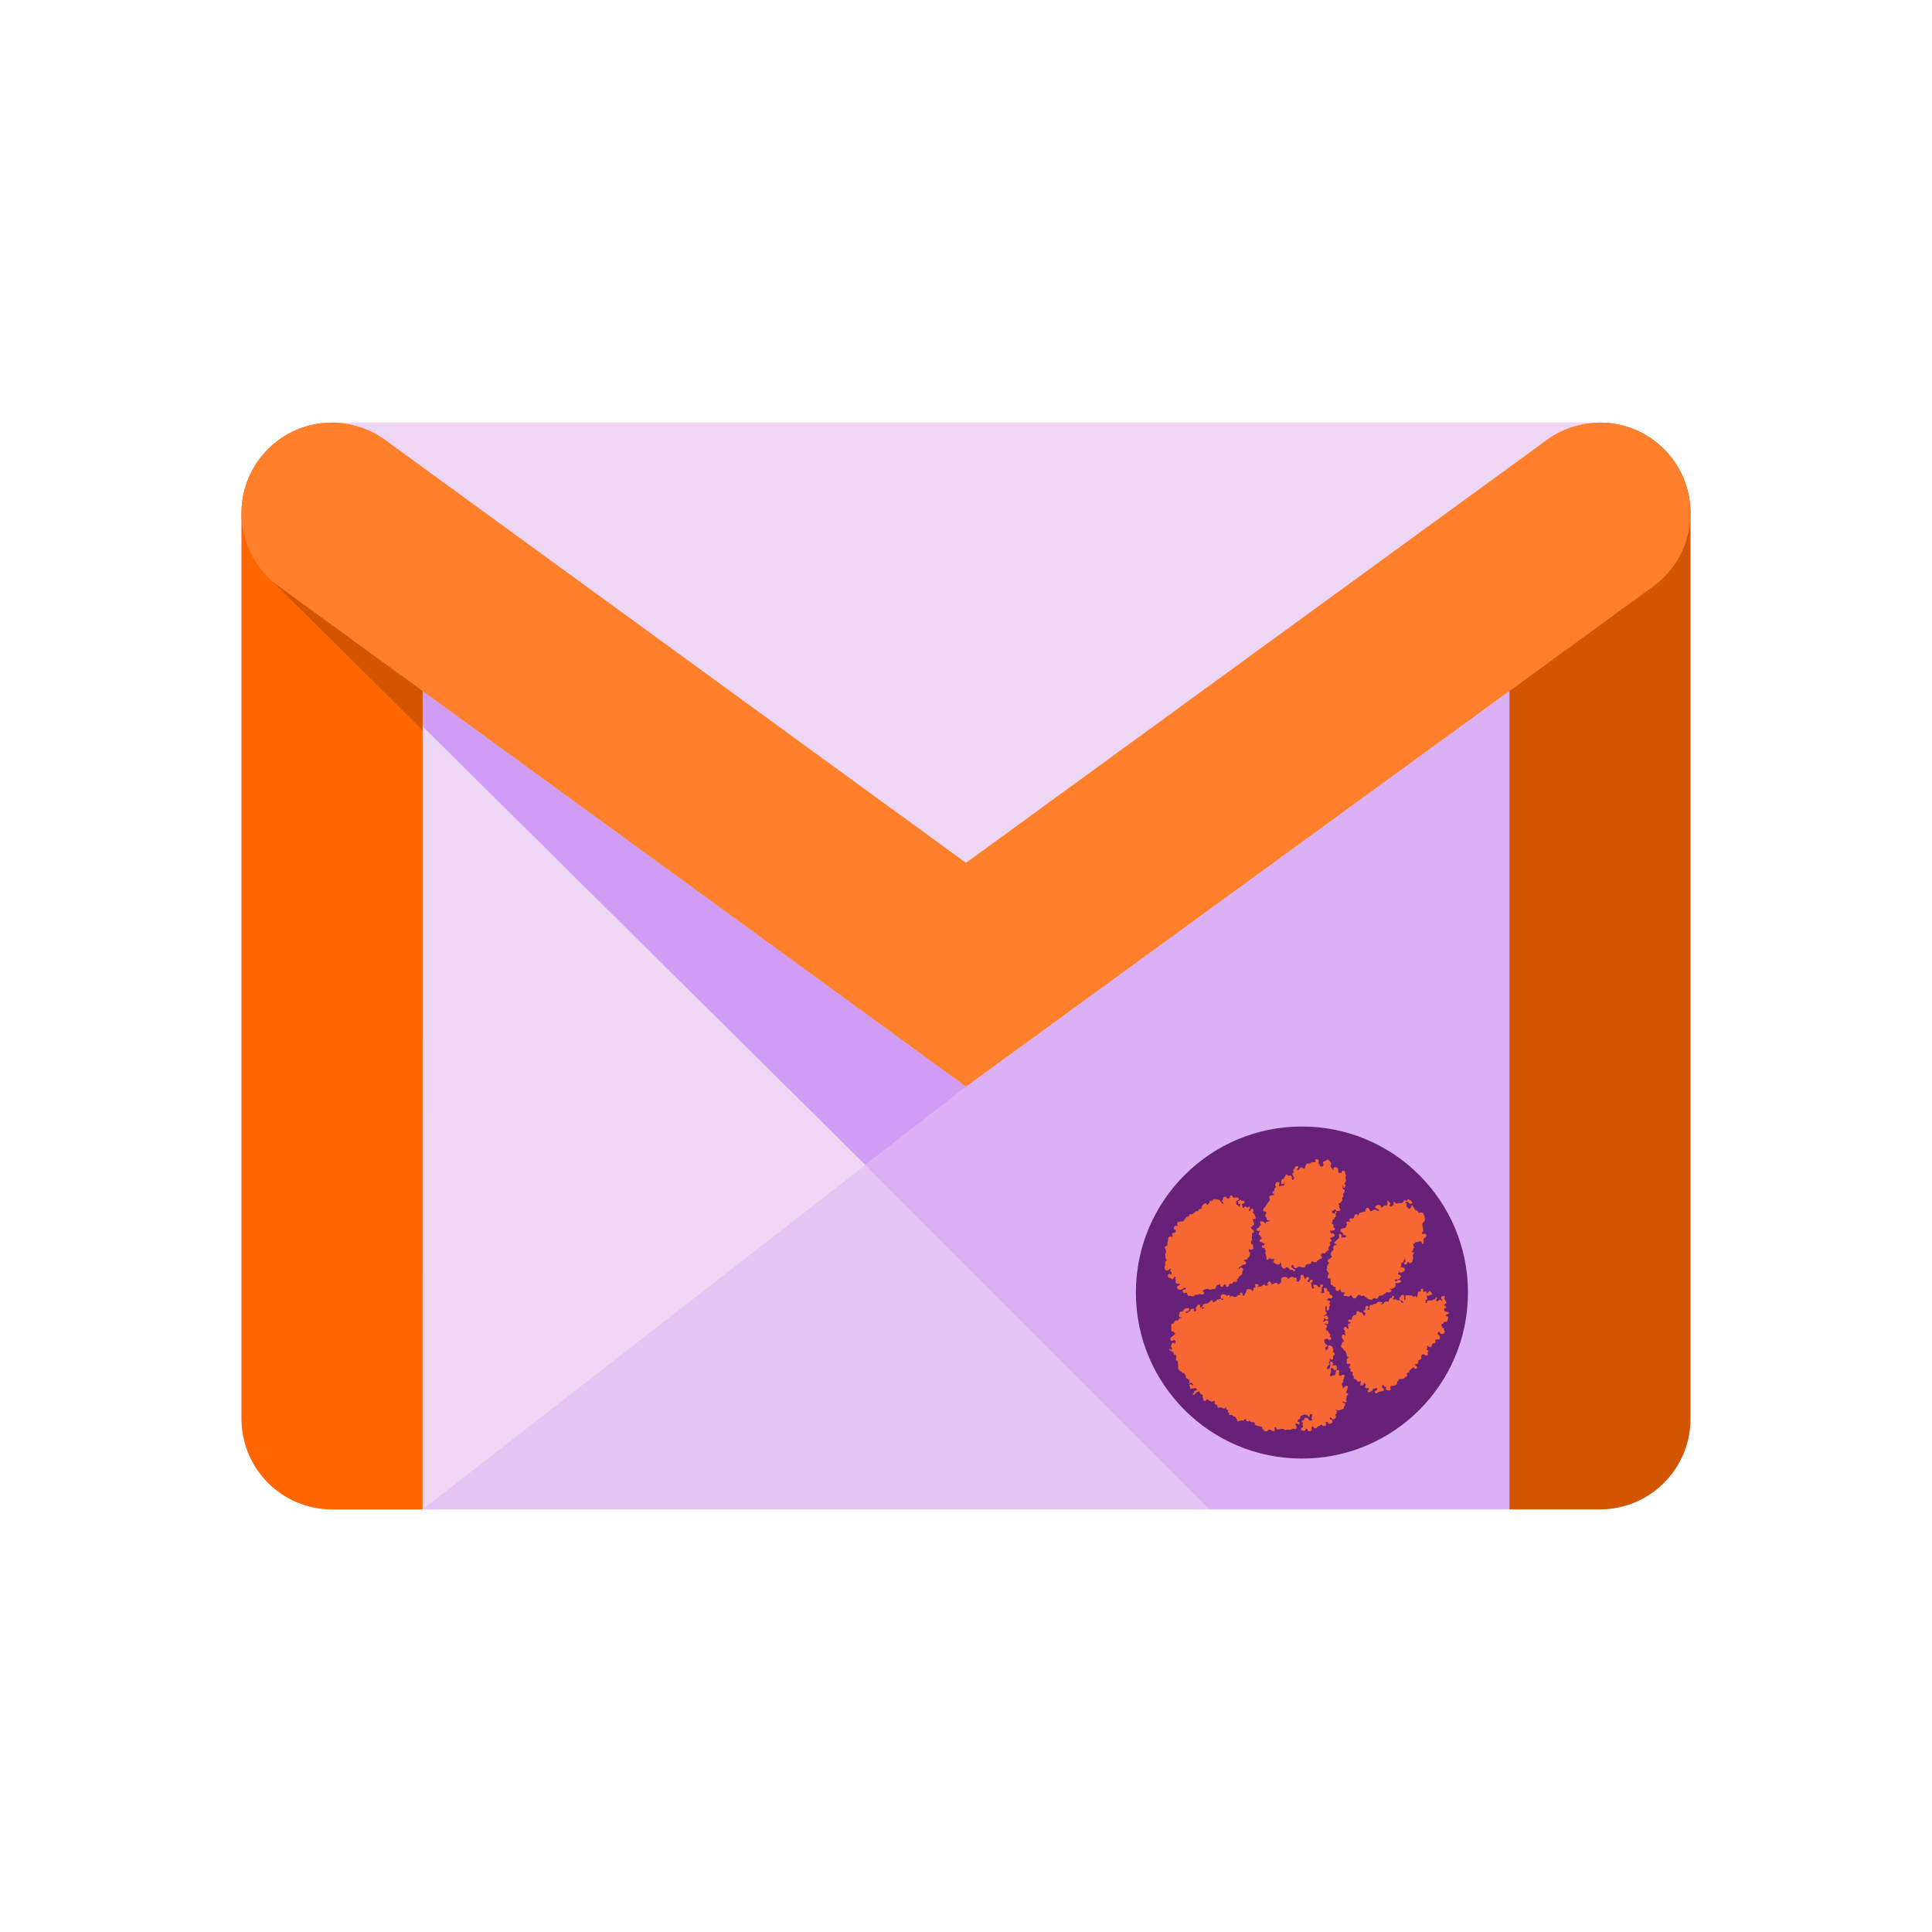<?xml version="1.0" encoding="UTF-8" standalone="no"?>
<!-- Generator: Adobe Illustrator 21.0.2, SVG Export Plug-In . SVG Version: 6.00 Build 0)  -->

<svg
   xmlns:dc="http://purl.org/dc/elements/1.1/"
   xmlns:cc="http://creativecommons.org/ns#"
   xmlns:rdf="http://www.w3.org/1999/02/22-rdf-syntax-ns#"
   xmlns:svg="http://www.w3.org/2000/svg"
   xmlns="http://www.w3.org/2000/svg"
   xmlns:sodipodi="http://sodipodi.sourceforge.net/DTD/sodipodi-0.dtd"
   xmlns:inkscape="http://www.inkscape.org/namespaces/inkscape"
   version="1.2"
   id="Layer_1"
   x="0px"
   y="0px"
   viewBox="0 0 64 64"
   overflow="scroll"
   xml:space="preserve"
   sodipodi:docname="mail_clemson3.svg"
   inkscape:version="0.92.3 (2405546, 2018-03-11)"><defs
   id="defs923" /><sodipodi:namedview
   pagecolor="#ffffff"
   bordercolor="#666666"
   borderopacity="1"
   objecttolerance="10"
   gridtolerance="10"
   guidetolerance="10"
   inkscape:pageopacity="0"
   inkscape:pageshadow="2"
   inkscape:window-width="1920"
   inkscape:window-height="1026"
   id="namedview921"
   showgrid="false"
   inkscape:zoom="9.4354561"
   inkscape:cx="-0.244076"
   inkscape:cy="29.09706"
   inkscape:window-x="0"
   inkscape:window-y="28"
   inkscape:window-maximized="1"
   inkscape:current-layer="Layer_1" />
<path
   fill="#EAEAEA"
   d="M53,50H11c-1.657,0-3-1.343-3-3V17c0-1.657,1.343-3,3-3h42c1.657,0,3,1.343,3,3v30  C56,48.657,54.657,50,53,50z"
   id="path890"
   style="fill:#e5c4f4;fill-opacity:1" />
<path
   fill="#D54C3F"
   d="M14,50h-3c-1.657,0-3-1.343-3-3V17c0-1.657,1.343-3,3-3h0c1.657,0,3,1.343,3,3V50z"
   id="path892"
   style="fill:#ff6600" />
<path
   fill="#B63524"
   d="M50,50h3c1.657,0,3-1.343,3-3V17c0-1.657-1.343-3-3-3h0c-1.657,0-3,1.343-3,3V50z"
   id="path894"
   style="fill:#d45500" />
<path
   fill="#DE5145"
   d="M54.718,19.46C55.493,18.917,56,18.018,56,17c0-1.657-1.343-3-3-3c-0.639,0-1.232,0.2-1.718,0.54  c0,0-19.28,14.037-19.28,14.037L32,28.578l-0.002-0.001L12.718,14.54C12.232,14.2,11.639,14,11,14c-1.657,0-3,1.343-3,3  c0,1.018,0.507,1.917,1.282,2.46l-0.08-0.059L32,36"
   id="path896"
   style="fill:#ff7f2a" />
<line
   fill="#DE5145"
   x1="54.799"
   y1="19.401"
   x2="32"
   y2="36"
   id="line898" />
<path
   fill="#EFEFEF"
   d="M53,14c-0.639,0-1.232,0.2-1.718,0.54c0,0-19.28,14.037-19.28,14.037L32,28.578l-0.002-0.001L12.718,14.54  C12.232,14.2,11.639,14,11,14L53,14z"
   id="path900"
   style="fill:#eed7f4" />
<path
   fill="#C64132"
   d="M14.001,24.188L8.945,19.18l-0.002,0.004c0.106,0.1,0.219,0.192,0.339,0.276l-0.08-0.059l4.8,3.495  l-0.001,1.328"
   id="path902"
   style="fill:#d45500" />
<polyline
   fill="#E3E3E3"
   points="28.668,38.591 14,50 14.001,24.063 28.665,38.587 "
   id="polyline904"
   style="fill:#eed7f4;fill-opacity:1" />
<linearGradient
   id="SVGID_1_"
   gradientUnits="userSpaceOnUse"
   x1="14.001"
   y1="30.744"
   x2="32"
   y2="30.744">
	<stop
   offset="0"
   style="stop-color:#C8C8C8"
   id="stop906" />
	<stop
   offset="1"
   style="stop-color:#CDCDCD"
   id="stop908" />
</linearGradient>
<polygon
   fill="url(#SVGID_1_)"
   points="28.668,38.591 32,36 14.001,22.896 14.001,24.063 28.665,38.587 "
   id="polygon911"
   style="fill:#d19cf4;fill-opacity:1" />
<linearGradient
   id="SVGID_2_"
   gradientUnits="userSpaceOnUse"
   x1="28.665"
   y1="36.447"
   x2="50"
   y2="36.447">
	<stop
   offset="0"
   style="stop-color:#D9D9D9"
   id="stop913" />
	<stop
   offset="1"
   style="stop-color:#E2E2E2"
   id="stop915" />
</linearGradient>
<polygon
   fill="url(#SVGID_2_)"
   points="40.061,50 50,50 50,22.895 32,36 28.665,38.587 "
   id="polygon918"
   style="fill:#dbb0f4;fill-opacity:1" />
<g
   id="g5862"
   transform="matrix(0.5,0,0,0.5,27.128,26.817)"><circle
     r="11"
     cy="32"
     cx="32"
     id="path5857"
     style="fill:#672178;fill-opacity:1;stroke:none;stroke-width:1.172" /><g
     id="g1575"
     transform="matrix(0.095,0,0,-0.095,3.217,69.839)"><path
       id="path1573"
       transform="matrix(0.8,0,0,-0.8,206.43,491.97)"
       d="m 133.17,0.703 c -0.06,0.14 -0.7,0.349 -0.75,0.498 -0.25,0.694 0.17,1.247 0.25,1.746 -0.27,0.054 -0.4,0.459 -0.5,0.498 -0.9,0.304 -2.06,-0.234 -2.99,0 -0.5,0.116 -1.21,1.139 -1.74,1.248 -1.16,0.226 -1.78,-0.531 -2.75,0.248 -0.47,0.358 -1.48,3.531 -1.74,4.24 -0.27,-0.147 -0.47,0.109 -0.75,0 -0.28,-0.109 -0.65,-0.858 -1,-0.998 -2.28,-0.927 -2.19,0.951 -3.24,1.746 -0.38,0.28 -1.04,0.28 -1.5,0.498 0,0 -0.18,-0.741 -0.25,-0.998 0.3,-0.272 1.13,-0.575 1.25,-0.996 0.07,-0.281 -0.12,-0.741 0,-0.998 -0.22,-0.171 -0.44,-0.148 -0.5,-0.498 -0.46,0 -1.05,0.102 -1.49,0 -0.25,0.343 -0.91,0.841 -1,1.246 -0.05,0.171 0.11,0.577 0,0.748 -0.19,0.265 -1.16,0.468 -1.25,0.748 -0.37,1.129 0.25,1.986 0.5,2.742 h -0.5 c -0.36,0.117 -1.1,1.427 -1,1.996 0.04,0.203 0.67,0.599 0.75,0.748 0.09,0.171 0.12,0.88 0.25,0.996 0.21,0.179 0.58,0.024 0.75,0.25 -0.44,0.942 -0.4,1.357 -0.75,2.494 -0.13,-0.086 -0.61,0 -0.75,0 -0.65,-1.387 -0.81,-0.873 -0.49,-2.992 -0.25,-0.117 -0.78,-0.694 -1,-0.748 -0.75,-0.203 -1.77,0.211 -2.5,0 -0.24,-0.078 -0.39,-0.905 -0.74,-0.998 -0.28,-0.078 -1.2,0.196 -1,0.25 -0.3,0.53 -0.67,1.043 -1,1.744 -0.04,0.078 -0.47,0.179 -0.5,0.25 -0.16,0.405 0.05,1.207 -0.25,1.496 -0.46,0.421 -1.26,0.109 -1.74,0.498 -0.36,0.272 -1.04,3.889 -0.5,4.24 0.77,0.499 1.22,0.024 1.75,-0.25 0.39,-0.21 0.17,-0.483 0.24,-0.998 0.17,0.054 0.75,0.25 0.75,0.25 -0.14,0.748 -0.19,0.898 -0.25,1.747 -0.27,0.054 -0.39,0.458 -0.5,0.498 -0.75,0.256 -1.96,-0.196 -2.74,0 l -0.25,0.498 c -0.4,0.256 -0.76,0.016 -1.24,0.25 0.27,-1.333 0.4,-2.105 0.74,-3.243 -0.46,-0.195 -0.12,-0.022 -0.25,-0.498 -1.196,-0.093 -2.248,-0.483 -2.988,0.498 -0.974,1.271 -0.615,2.556 0,3.741 -0.499,0.599 -1.363,1.301 -1.496,2.244 -0.047,0.296 0.148,0.983 0,1.248 -0.054,0.078 -1.128,0.217 -1.245,0.248 -0.078,0.483 -0.063,1.107 -0.251,1.746 0.046,0.007 0.897,0.162 0.998,0.248 0.273,0.226 0.241,1.046 0.498,1.248 -0.545,-0.016 -3.335,0.241 -3.989,0.748 -0.624,0.468 0.328,3.007 0,3.988 -0.179,0.522 -0.974,1.052 -1.248,1.497 -1.129,1.807 -1.955,3.171 -3.24,4.738 -0.219,0.256 -0.872,0.499 -0.996,0.998 -0.779,3.062 0.748,1.954 1.496,2.242 0.171,0.063 0.974,0.804 1.246,0.998 -0.459,0.975 -1.589,2.517 -0.748,3.99 0.148,0.265 0.842,0.412 0.998,0.746 0.163,0.367 -0.351,0.181 -0.25,0.75 0.242,1.464 1.878,1.496 3.242,1.496 -0.148,0.054 -0.951,0.732 -0.998,0.747 -2.408,0.709 -2.05,-0.342 -2.992,1.996 -1.115,-1.474 -1.947,-1.825 -4.238,-2.244 -0.188,0.389 -0.461,0.483 -0.75,0.748 0.452,1.13 0.468,1.675 0.998,2.742 -0.398,0.265 -1.199,0.617 -1.496,0.998 -0.281,0.344 -0.194,0.957 -0.498,1.246 -0.257,0.234 -0.694,0.056 -0.998,0.25 -0.319,0.195 -0.756,0.934 -0.998,1.246 0.101,0.171 0,0.788 0,0.998 1.263,0.32 1.411,0.459 2.992,0.248 -0.139,0.273 0.11,0.452 0,0.748 l -0.498,0.25 c -0.537,0.818 -0.28,1.309 -0.498,2.494 0.157,0.085 0.903,0.365 0.996,0.498 0.702,0.965 1.068,1.785 1.746,2.743 -0.491,0.327 -1.823,0.903 -1.994,1.496 -0.133,0.429 0.124,0.811 0,1.248 0.653,0.171 1.807,0.397 2.494,0.748 0.147,0.069 0.521,0.684 0.748,0.746 0.436,0.109 0.802,-0.117 1.246,0 -0.147,0.569 -0.281,1.123 -0.498,1.996 -0.624,0.024 -0.701,-0.483 -1.496,-0.248 -0.149,0.038 -0.515,0.63 -0.748,0.746 0.951,1.769 -0.119,1.286 2.492,1.496 0.241,0.663 0.514,1.426 0.748,1.994 h 0.25 c 0.194,1.053 -0.335,1.419 -0.25,2.494 0.063,0.897 0.851,2.696 0.998,3.491 0.102,0.576 -0.194,1.193 0,1.746 0.032,0.101 0.436,0.226 0.498,0.498 2.066,-0.733 0.624,0.429 1.994,-1.246 0.274,0.133 0.453,-0.118 0.75,0 0.07,0.023 0.584,0.709 0.748,0.748 1.075,0.242 1.23,-0.46 2.243,0 1.099,0.498 -0.117,1.24 -0.25,1.746 -0.078,0.28 0.101,0.715 0,0.996 1.839,1.317 2.517,2.082 5.232,1.996 0.14,-0.343 0.25,-0.921 0.5,-1.248 0.19,-0.265 0.81,-0.28 1,-0.498 v 2.742 c 0.06,0.304 1.45,1.995 1.75,2.494 0.67,-0.054 1.3,0 1.99,0 0.08,-0.163 0.35,-0.967 0.5,-0.998 2.24,-0.506 2.84,1.933 3.99,2.244 0.71,0.187 1.11,-0.139 1.74,-0.248 0.25,0.296 0.37,1.114 0.75,1.246 0.27,0.087 0.74,-0.14 1,0 0.05,-0.265 0.46,-0.396 0.5,-0.498 0.14,-0.428 -0.13,-0.819 0,-1.248 -0.23,-0.047 -1.34,-0.076 -1.75,-0.248 -0.43,-0.194 -0.62,-1.371 -0.99,-1.496 h -0.5 c -0.14,-0.273 0.13,-0.741 0,-0.998 0.17,-0.272 0.6,-0.694 0.74,-0.998 0.33,0.296 1.03,0.343 1.25,0.748 0.13,0.234 -0.08,0.733 0,0.998 0.1,0.382 0.78,0.686 1,0.998 0.47,-0.093 1.01,0.109 1.49,0 0.86,-0.202 1.07,-1.201 2.25,-1.248 1.35,-0.062 2.62,1.24 4.49,0.748 1.27,-0.343 0.96,-1.978 1.74,-2.492 0.88,-0.584 2.1,-0.15 3.24,-0.5 0.28,-0.094 0.71,-0.615 1,-0.748 0,-0.218 -0.1,-0.809 0,-0.996 0.13,-0.272 0.58,-0.173 0.75,-0.5 1.17,0.374 2.65,1.194 3.99,0.5 0.32,-0.172 0.48,-1.053 0.75,-1.248 0.25,-0.203 0.71,-0.108 1,-0.248 0.24,-0.133 0.74,-0.874 0.99,-0.998 0.59,-0.312 1.18,-0.28 1.75,-0.498 0,0 0.32,-1.169 0.25,-1.496 -0.1,-0.382 -0.93,-0.718 -1,-0.999 -0.19,-0.732 0.32,-0.63 0.25,-1.246 0.35,-0.256 0.5,-0.639 0.75,-0.998 0.97,0.133 2.08,0.437 2.99,0 0.54,-0.272 0.38,-0.825 0.75,-1.246 0.49,-0.584 1.63,-1.067 2.24,-1.496 -0.11,-0.81 -0.36,-1.628 -0.25,-2.244 0.1,-0.561 1,-1.091 1.25,-1.496 0.32,-0.537 0.23,-0.927 0.5,-1.496 -0.09,-0.063 -0.72,-0.407 -0.75,-0.5 -0.12,-0.288 0.14,-0.482 0,-0.746 1.99,-1.411 2.36,-2.167 0,-3.492 1.48,-0.771 2.76,-1.558 4.24,-2.243 -0.12,-0.327 0,-0.897 0,-1.248 -0.3,-0.139 -0.73,-0.662 -1,-0.748 -1,-0.311 -1.61,0.032 -2.24,-0.498 -0.27,-0.225 -0.15,-0.827 -0.25,-1.248 -0.56,0.195 -0.38,-0.692 -0.5,-0.996 0.04,0 1.39,0.092 1,0.248 1.6,-0.186 4.4,-0.38 2.99,-2.492 -0.13,-0.194 -0.94,-0.305 -1,-0.5 -0.15,-0.49 0.44,-1.198 0.25,-1.994 -0.16,-0.631 -1.09,-0.755 -1.25,-0.996 -0.51,-0.78 -0.74,-1.006 0.25,-1.496 -0.12,-1.707 -0.21,-1.638 0.75,-2.495 0.05,-0.055 0.67,0 0.75,0 0.04,-0.28 0.02,-1.426 0.25,-1.746 l 1.49,-0.746 c -0.34,-1.045 -0.74,-2.051 -0.5,-2.744 0.07,-0.202 0.71,-0.809 0.75,-0.996 0.1,-0.578 -0.34,-0.368 -0.25,-0.75 -0.28,0.063 -0.97,0.25 -1,0.25 -0.62,2.096 -0.38,2.82 -1.74,0.998 -0.66,0.078 -0.58,0.318 -1,0.498 0,0 -0.03,-1.566 0,-1.994 2,-0.46 1.25,-0.117 2.25,-1.496 0.22,0.156 0.48,-0.102 0.75,0 0.25,0.101 0.31,0.865 0.49,0.998 1.16,0.818 2.71,0.257 3.75,0 -0.12,-0.484 0.13,-1.03 0,-1.496 -0.09,-0.289 -0.92,-0.874 -1,-1.248 -0.07,-0.281 -0.14,-1.371 0.25,-1.246 v -0.498 c -0.06,-0.156 -0.72,-0.67 -0.75,-0.748 -0.06,-0.149 0.06,-0.616 0,-0.748 1.85,-0.811 2.09,-0.952 2.99,-2.745 l 0.5,-0.498 c 0.08,-0.545 -0.44,-0.959 -0.25,-1.746 0.09,-0.436 0.92,-0.974 1,-1.496 0.07,-0.554 -0.42,-1.161 -0.25,-1.994 0.1,-0.499 1.13,-1.339 1.24,-1.744 0.15,-0.546 -0.09,-1.193 0,-1.746 -1.63,-0.959 -1.55,-0.554 -1.74,-2.992 0.4,-0.258 0.15,-0.219 0.25,-0.748 h 0.5 c 0.02,0.498 -0.05,1.253 0,1.994 0.04,-0.009 1.38,-0.046 0.99,-0.248 0.1,-0.296 0.5,-1.278 0.75,-1.496 0.03,-0.039 0.01,-0.702 0,-0.748 -0.1,-0.406 -0.74,-0.898 -0.99,-1.249 0.2,-0.327 0.56,-0.7 0.74,-0.996 0.18,-0.304 0.7,-1.045 0.75,-1.248 0.27,-1.184 -0.48,-2.174 -0.5,-2.742 -0.04,-0.997 0.61,-1.511 0.5,-2.742 l -0.5,-0.748 c -0.57,-2.758 -0.12,-2.33 -2.74,-2.992 -0.12,0.498 -0.38,1.425 -0.5,1.994 -0.48,0.124 -0.31,-0.218 -0.5,0.25 -0.87,-0.04 -1.98,-0.211 -2.49,-0.25 0.11,-1.909 -0.02,-2.594 -0.5,-4.238 -0.72,-0.163 -1.96,-0.85 -2.99,-0.5 -0.19,0.055 -0.48,0.615 -0.75,0.748 0,0.577 0.09,1.161 0,1.746 h -0.5 c -0.25,-0.523 0,-0.794 -0.25,-1.246 -0.35,-0.616 -1.6,-1.155 -1.74,-1.996 -0.25,-1.411 0.68,-1.449 0.5,-2.742 -0.06,-0.35 -2.19,-3.18 -2.5,-3.242 -1.38,-0.296 -1.58,0.64 -2.24,0.998 -0.81,0.421 -1.75,0.647 -2.5,0.998 0.41,1.636 1.37,4.682 -1.74,3.988 -1.1,-0.249 -0.79,-1.004 -1.25,-1.994 -0.07,-0.163 -0.71,-0.334 -0.74,-0.498 -0.23,-1.146 0.6,-2.144 0,-3.242 -0.36,-0.639 -1.26,-0.445 -2,-0.748 z m -74.303,31.666 c -0.14,0.234 -0.576,0.07 -0.748,0.25 -0.358,0.35 -10e-4,1.263 -0.25,1.746 -0.234,0.437 -1.552,1.076 -2.494,0.748 0,0 -0.467,-1.333 -1.246,-1.496 -0.725,-0.156 -1.66,0.233 -1.994,0.248 l -0.25,1.996 -1.246,1.496 0.748,0.248 c 0.483,0.74 0.544,1.038 0.996,1.997 -0.265,-0.125 -0.723,0.093 -0.996,0 -0.857,-0.296 -1.785,-2.822 -2.744,-3.243 -1.216,-0.545 -3.31,-0.483 -4.737,-0.748 -0.256,0.35 -0.639,0.506 -0.998,0.748 0.009,0 0,0.709 0,0.748 0.312,0.078 0.398,0.623 0,0.498 -0.054,-0.015 -0.208,-0.42 -0.248,-0.498 -0.693,0 -1.558,0.023 -2.244,0 -0.296,1.637 -0.998,2.383 -1.746,3.491 -0.303,-0.234 -0.702,-0.023 -0.998,-0.248 -0.101,-0.079 -0.474,-0.929 -0.498,-0.998 1.676,-0.469 -2.813,0.094 -0.998,0.25 -0.405,0.116 -0.692,0.006 -0.996,0.248 l -1.496,1.746 c -0.39,0.693 -0.188,2.026 -0.998,2.494 -0.374,0.21 -1.45,0.194 -1.747,0.248 -1.222,3.21 -1.051,1.083 -2.992,1.994 -0.319,0.141 -0.467,1.014 -0.748,1.248 -0.256,0.194 -0.723,0.101 -0.996,0.248 l -0.25,0.498 c -1.09,0.702 -2.12,0.461 -3.242,0.5 -0.148,0.35 -0.24,1.075 -0.498,1.496 -0.428,0.67 -1.324,0.554 -1.994,0.998 -0.857,0.553 -2.891,3.788 -3.49,3.991 -0.079,0.022 -1.053,-0.283 -1.497,-0.252 -0.92,0.055 -2.486,0.547 -3.242,0.75 0,1.308 0.109,2.205 0.25,3.242 -0.576,-0.149 0.086,0.28 -0.498,0.248 l -0.5,-0.5 c -0.841,-0.226 -1.8,0.585 -1.994,0.998 -0.413,0.865 -0.062,1.638 0,2.494 0.428,0 1.083,-0.132 1.496,0 -0.226,2.852 0.077,2.891 -2.494,2.742 -0.07,0.164 -0.616,0.632 -0.748,0.748 0.288,0.982 0.219,1.434 0.5,2.494 -0.109,-0.016 -1.076,0.186 -1.496,0.248 0,0 0.108,-1.292 -2.494,0.5 0.366,2.752 -0.911,3.7 -0.498,6.731 -0.733,0.421 -1.574,1.06 -2.244,1.496 0.085,0.436 -0.093,0.804 0,1.248 0.125,0.624 0.905,1.449 0.998,2.244 0.092,0.866 -0.009,1.605 -0.25,2.244 -0.009,0.016 -0.498,0.248 -0.498,0.248 -0.281,1.543 0.341,3.383 0.498,4.739 0.303,0.101 0.639,-0.015 0.748,0.25 0.109,0.265 -0.14,0.731 0,0.996 -0.18,0.211 -0.851,0.498 -0.998,0.748 -0.81,1.309 -0.038,2.487 -0.248,3.99 0,0 -0.446,0.219 -0.5,0.25 v 0.498 c -0.071,0.39 -0.312,1.223 0,1.994 0.061,0.156 0.608,0.36 0.748,0.5 v 0.498 c 2.579,0.18 2.601,0.203 3.988,-1.496 0.188,0.063 0.718,0.266 0.75,0.25 -0.109,0.351 -0.47,0.825 -0.5,0.996 -0.079,0.367 0.25,1.496 0.25,1.496 0.109,0.078 0.701,0.36 0.748,0.5 0.186,0.577 -0.055,1.377 0,1.997 -2.284,-1.06 -3.772,-0.84 -2.744,1.99 0.126,0.35 -0.021,0.57 0.252,0.75 0.452,0.29 1.145,-0.02 1.744,0.25 0.156,0.07 0.584,0.96 0.748,1 1.605,0.29 2.251,-1.33 2.742,-2.25 0.281,0.14 0.685,0.49 0.998,0.5 -0.865,1.73 -0.522,1.47 0,2.99 -0.055,0.03 0,0.69 0,0.75 -0.133,-0.36 -0.273,0.65 -0.25,0.75 0.32,1.48 2.368,1.34 3.74,1.25 -0.078,0.12 0.047,0.6 0,0.74 -0.266,0.67 -1.9,1.39 -2.492,1.75 0.148,0.42 -0.156,0.82 0,1.25 0.085,0.25 1.457,1.42 1.744,1.49 1.03,0.25 2.86,-0.4 3.491,-0.75 0.233,-0.13 0.646,-0.94 0.998,-0.99 0.793,-0.14 1.074,0.31 1.744,0.5 -0.016,0 0,0.71 0,0.74 -3.109,0.35 -3.924,1.12 -2.242,3.49 1.333,-0.34 1.651,-0.16 2.99,-0.49 0.102,0.81 0.33,2.43 1,2.74 0.451,0.2 1.23,-0.07 1.744,0 2.65,0.36 2.712,1.5 4.488,-1 1.278,0.14 2.065,0.36 2.992,0 l 0.498,-0.5 c 0.835,-0.11 1.692,0.45 2.245,0.5 0.709,0.05 0.959,-0.25 1.496,-0.25 0.156,-0.63 0.28,-1.18 0.498,-1.99 -0.397,-0.32 -0.802,-0.48 -1.246,-0.75 v -0.5 c 0.826,-0.39 1.761,-1 2.494,-1.25 0.857,-0.28 2.19,-0.4 2.992,0 l 0.498,0.5 c 1.285,0.19 1.925,-0.61 2.742,-0.75 0.561,-0.1 1.475,0.22 1.996,0 0.764,-0.33 0.717,-1.88 1.246,-2.49 0.554,-0.65 1.807,-0.96 2.493,-1.5 -0.234,-0.6 0.748,0 0.748,0 0.35,2.27 -0.031,1.89 2.244,2.25 0.374,-0.71 0.99,-2.22 1.996,-2.25 0.436,-0.01 0.14,0.35 0.748,0.25 0.125,0.35 -0.133,0.89 0,1.25 0.047,0.13 0.623,0.49 0.748,0.75 0.273,-0.11 0.708,0.07 0.996,0 0.779,-0.22 1.2,-2.03 1.496,-2.74 2.79,-0.12 2.214,0.14 3.242,-1.75 1.114,0.15 1.69,0.07 2.743,0 0.054,-0.27 0.461,-0.4 0.5,-0.5 0.187,-0.54 -0.187,-1.2 0,-1.74 0.147,-0.45 1.2,-0.87 1.496,-1.25 0.319,-0.43 0.365,-1.16 0.748,-1.5 0.732,-0.66 1.877,-0.69 2.244,-1.74 0.187,-0.55 -0.109,-1.17 0,-1.747 0.047,-0.296 0.717,-1.2 0.748,-1.496 0.187,-1.901 -0.914,-2.072 -1.996,-2.742 -0.328,0.436 -0.662,0.817 -0.996,1.246 0.623,0.118 -0.748,0.498 -0.748,0.498 0.233,-1.347 -0.196,-1.309 1.246,-2.244 0.576,-0.381 0.95,-0.343 1.496,-0.748 0.163,-0.132 0.303,-0.662 0.498,-0.748 0.849,-0.412 1.887,-0.031 2.744,-0.498 0.397,-0.225 0.186,-1.004 0.498,-1.246 -0.39,-0.717 -0.093,-0.827 -0.748,-1.248 -0.374,-0.241 -0.771,-0.296 -1.246,-0.498 0.265,-0.179 0.444,-0.881 0.748,-0.998 0.717,-0.288 1.44,0.072 1.994,-0.248 0.49,-0.296 0.163,-0.781 0.498,-1.248 0.21,-0.312 1.053,-0.46 1.248,-0.748 0.226,-0.359 1.137,-3.047 0.996,-3.741 -0.086,-0.397 -0.864,-0.715 -0.996,-0.996 -0.273,-0.584 -0.056,-0.982 -0.252,-1.746 0.327,-0.015 0.368,-0.467 0.5,-0.498 0.531,-0.14 0.717,0.429 0.996,0.498 1.513,0.343 1.832,-0.546 2.494,-0.998 -0.124,-1.067 -0.287,-2.383 -0.248,-3.24 -1.184,-0.6 -1.676,-0.226 -1.746,-1.994 -0.078,-1.716 0.85,-1.605 0.998,-2.244 0.117,-0.522 -0.242,-1.396 -0.25,-1.497 -0.187,-2.198 0.608,-2.422 0,-4.488 0.335,-0.123 0.895,0 1.246,0 0.748,-1.597 0.656,-0.943 0.25,-2.744 -0.335,-0.101 -0.786,-0.061 -0.996,-0.248 -0.553,-0.513 -1.052,-1.427 -1.496,-1.996 1.076,-0.856 1.837,-1.705 2.99,-2.492 -0.132,-0.436 0.125,-0.819 0,-1.248 -0.046,-0.148 -0.694,-0.739 -0.748,-0.996 -0.233,-1.083 -0.107,-1.777 -0.248,-2.743 0.281,0.008 1.356,0.186 1.995,0.248 0,0 0.296,-1.152 0.25,-1.496 -0.024,-0.124 -1.194,-3.187 -1.249,-3.242 -0.249,-0.233 -0.989,-0.334 -1.246,-0.498 0.366,-1.153 1.217,-3.225 -0.248,-3.738 -0.429,-0.157 -0.827,0.147 -1.248,0 -0.179,0.466 -0.304,0.894 -0.5,1.244 -1.245,2.174 -0.216,0.143 -1.244,0.5 0,-0.452 0.109,-1.067 0,-1.496 0.077,-0.046 0.483,-0.201 0.498,-0.248 0.109,-0.367 0.249,-0.314 0.498,-0.5 -0.202,-0.546 -0.428,-1.115 -0.498,-1.496 -0.444,0.21 -2.011,0.864 -2.494,0.748 -0.055,-0.016 -0.623,-0.717 -0.748,-0.748 -0.289,-0.078 -0.724,0.1 -0.996,0 -0.195,0.187 -0.78,1.17 -0.998,1.248 -0.272,0.085 -0.749,-0.14 -0.998,0 0.873,0 -0.491,-3.227 -0.498,-3.242 1.278,-0.476 1.332,-0.623 2.244,-1.246 -0.117,-0.437 0,-1.053 0,-1.497 -1.091,-0.21 -1.309,-0.359 -2.742,-0.25 -0.32,-0.654 -0.242,-0.577 -0.748,-0.998 -0.764,0.468 -0.866,0.781 -1.996,1.248 -0.289,2.532 -0.132,2.5 1.996,2.493 -0.515,1.035 -0.421,1.426 -0.748,2.744 -0.624,-0.826 -1.528,-1.762 -2.494,-2.244 h -0.25 c -0.429,-0.866 -0.117,-2.081 -0.249,-2.993 0.53,-0.101 0.468,0 0.749,-0.25 0.365,-0.343 1.215,-0.601 1.496,-0.998 0.116,-0.171 0.202,-1.044 0,-0.748 -0.078,-0.039 -0.36,-0.926 -0.5,-0.996 -1.185,-0.616 -2.983,0.241 -3.989,0 -0.709,-0.18 -1.076,-1.77 -1.746,-1.996 z m 154.34,3.242 -0.5,0.25 c -0.28,0.428 -0.12,0.67 -0.25,1.246 -1.14,-0.304 -1.61,-0.202 -2.74,-0.498 -1.52,3.265 -0.98,2.345 -4.74,2.493 l -1.25,0.5 c -0.19,0.038 -0.44,-0.219 -0.25,-0.25 -0.35,-0.156 -0.9,0.147 -1.24,0 -0.32,-0.141 -0.38,-1.723 -1.75,-1.248 -0.03,0.008 -0.6,0.952 0,0.75 0,0 0.2,1.222 0.25,1.496 -1.14,0.81 -0.96,0.52 -1.74,1.744 -0.74,-0.218 -1.01,-0.171 -1.5,-0.498 -0.94,-0.632 -0.44,-1.178 -0.25,-0.998 0.09,-0.554 0.73,-0.529 0.5,-1.496 -0.06,-0.233 -0.87,-0.546 -1,-0.748 -0.21,-0.312 -0.13,-0.6 -0.25,-0.997 -0.08,0.016 -0.88,-0.187 -1.24,-0.25 -0.1,1.239 -0.21,2.517 0,3.991 -0.61,0.062 -2.17,-0.026 -3,0.248 -0.36,0.109 -1.13,1.199 -1.49,1.496 -0.31,-0.14 -0.93,0 -1.25,0 -0.11,-0.405 -0.16,-0.85 -0.25,-1.496 -0.7,-0.18 -1.71,-0.849 -2.99,-0.498 -0.16,0.038 -0.67,0.717 -0.75,0.748 h -0.5 c -1.8,1.761 0.99,2.158 2,2.742 0.31,0.18 0.68,0.802 1,0.996 -0.42,0.282 -0.69,0.461 -1,0.75 -1.09,-0.772 -2.31,-1.684 -4.24,-0.998 -0.42,0.14 -0.83,0.881 -1.25,0.998 -0.47,0.125 -1.02,-0.095 -1.49,0 -0.26,-0.99 -0.81,-2.954 -2,-2.992 -0.39,-0.016 -0.73,0.389 -1.25,0.498 -0.06,0.265 -0.46,0.391 -0.5,0.5 -0.23,0.662 -0.2,1.752 -0.24,2.242 -1.83,0.469 -3.07,0.998 -5.24,1.248 -0.37,0.981 -0.61,1.644 -1,2.494 h -0.5 v -0.5 c -0.42,-1.2 -1.63,-0.678 -2.49,-0.498 -0.32,1.901 -0.81,2.291 -1.49,3.74 -2.13,-0.709 -1.66,-0.67 -3.25,0 0,0.452 0.11,1.045 0,1.496 l 0.75,0.249 c -0.01,0 0,0.71 0,0.75 -1.26,-0.189 -1.96,-0.04 -2.99,0 -0.09,0.561 -0.69,0.489 -0.5,1.494 0.01,0.055 0.79,0.975 0.75,0.998 -0.71,0.297 -1.06,1.993 -1.25,2.742 -2.06,0.521 -3.03,0.459 -4.49,1.496 0.09,0.561 -0.19,1.208 0,1.746 0.17,0.467 1.42,0.834 1.75,1.246 0.39,0.492 0.48,1.667 1,1.994 0.57,0.36 1.11,-0.078 1.49,0 0.06,0.009 0.27,0.462 0.5,0.5 -0.01,0.016 -0.44,1.482 -0.25,1.496 -1.66,-0.185 -2.15,-0.164 -3.74,0.248 0.11,-1.168 0.4,-2.85 -0.75,-3.24 -0.28,-0.101 -0.74,0.118 -0.99,0 -0.07,0.265 -0.47,0.389 -0.5,0.498 -0.4,1.154 0.53,1.62 0.25,2.742 -0.17,0.601 -3.56,3.398 -4.24,4.241 0.29,0.28 0.12,0.467 0.25,0.998 0.6,0.155 1.61,0.621 2.24,0.746 -2.87,0.709 -4.28,1.73 -2.99,4.488 -0.87,0.616 -3.01,2.93 -2.74,4.488 0.05,0.343 0.91,0.749 0.99,0.998 0.1,0.274 -0.12,0.732 0,0.997 -0.54,0.311 -3.36,2.401 -3.49,2.744 -0.17,0.444 0.11,1.021 0,1.496 0.11,0.024 0.81,0.139 1,0.248 0.19,0.109 0.1,0.654 0.25,0.748 -0.4,0.67 -1.56,1.558 -1.75,2.244 -0.28,1.037 0.47,2.915 -0.5,3.242 -0.56,0.18 0.75,1.496 0.75,1.496 v 0.25 c 0.18,0.085 0.65,0.863 0.75,0.996 0.26,0.359 0.43,0.469 0.75,0.749 -0.53,0.77 -1.81,2.07 -1.25,3.74 0.06,0.18 0.62,0.48 0.75,0.75 0.7,-0.12 1.24,-0.24 1.75,-0.25 v 2.49 c 0.05,-0.54 0.01,2.61 0.25,2.99 0.15,0.26 1.2,0.29 1.49,0.5 0.17,0.13 0.27,0.85 0.5,1 0.57,0.35 1.71,0.57 2.24,0.75 0,0.65 -0.22,1.88 0,2.49 0.27,0.73 1.46,0.67 2.25,1 0.25,-0.37 0.71,-0.63 1,-1 0.22,-0.3 0.32,-0.7 0.5,-1 0.2,0.6 0.73,2.36 1.24,2.75 0.87,0.67 1.79,0.4 2.99,0.25 -0.11,0.17 0.04,0.56 0,0.74 -0.07,0.27 -1.03,1.04 -1.24,1.25 0.22,0.32 0.36,0.93 0.5,1.25 0.81,0 1.52,-0.11 2.49,0 0.39,0.04 1,0.71 1.99,0.5 0.22,-0.06 0.78,-0.93 1,-1 0.28,-0.1 0.73,0.11 1,0 1.43,2.02 0.5,2.13 3.49,2.74 0.83,-1.19 1.59,-3.73 3.99,-3.24 0.14,0.02 0.73,0.94 1,1 0.92,0.19 1.44,-0.54 2.49,-0.25 0.24,0.06 0.52,0.86 0.75,1 0.39,0.24 0.8,-0.01 1.24,0.24 0.25,0.14 0.29,0.85 0.5,1 0.43,0.31 3.52,1.52 4.49,1.25 0.43,-0.13 0.7,-1.12 1.25,-1.25 1.33,-0.33 1.95,0.57 3.24,0.25 0.88,-0.22 1.44,-1.95 1.75,-2.74 3.41,0.46 2.28,0.08 4.23,-1.25 0.4,-0.28 0.88,-0.22 1.25,-0.5 0.22,-0.17 0.49,-0.92 0.75,-0.99 1.01,-0.34 2.2,0.25 3.24,0 0.44,-0.12 0.89,-0.78 1.25,-1 -0.08,-0.42 -0.27,-1.12 -0.25,-1.25 -0.6,-0.27 -1.23,-0.74 -1.75,-1 0.84,0.07 1.99,0.33 2.49,0.25 0.89,-0.14 3.1,-1.84 3.25,-2.74 0.12,-0.81 -1.15,-1.8 0,-2.24 0.61,-0.24 1.58,0.1 2.24,0 0.59,-0.1 1.71,-0.8 2.24,-1 -0.11,-0.33 0,-0.9 0,-1.25 -1.69,-0.8 -2.02,-0.86 -3.74,0.25 l -0.25,0.5 c -0.88,0.15 -0.7,-0.46 -1.24,-0.5 0.06,-0.38 0.26,-1.16 0.25,-1.24 1.97,0.18 2.93,0.18 3.99,-1 1.88,-2.12 0.82,-2.73 -1.5,-3.49 0.13,-0.28 -0.12,-0.46 0,-0.75 0.1,-0.28 0.9,-0.723 1,-0.997 0.09,-0.28 -0.12,-0.733 0,-0.998 h 0.5 c 0.04,0.024 0,0.905 0,0.998 0.32,0.165 0.58,0.164 0.74,0.498 1.34,-0.443 3.59,-1.331 3.74,-2.742 0.22,-2.135 -2.37,-2.082 -3.74,-1.996 0.59,-1.425 0.77,-2.196 0.5,-3.988 0.6,-0.218 0.87,-0.117 1.5,-0.25 0.05,-0.272 0.46,-0.396 0.5,-0.498 0.45,-1.325 -0.06,-1.263 0.75,-2.244 0.31,-0.39 0.85,-0.663 1.24,-0.998 -0.06,0.218 -0.48,0.866 -0.5,0.998 -0.12,0.826 0.47,1.035 0.25,1.744 -0.08,0.249 -1.04,0.811 -1.24,0.998 0.11,0.32 0,0.888 0,1.246 1.22,0.234 1.1,1.123 2.49,-0.248 0.44,-0.452 0.25,-0.826 0.5,-1.496 0.23,0.147 0.73,-0.109 1,0 0.19,0.078 0.42,1.043 0.5,1.246 0.98,-0.475 2.27,-0.592 2.74,-1.496 0.11,-0.226 0.76,-3.545 0.75,-3.74 -0.04,-0.413 -0.68,-0.796 -0.5,-1.747 0,0 1.13,-1.97 1.25,-2.244 -0.87,-0.233 -1.07,-0.552 -2,-0.748 0.13,-0.085 -0.14,-0.669 0,-0.748 0.36,-0.218 0.87,-0.162 1.25,-0.248 -0.02,-0.28 -0.17,-1.504 0,-1.996 0.06,-0.21 0.81,-0.599 0.99,-0.748 -0.58,-1.238 -0.73,-1.954 -1.24,-3.24 0.53,-0.257 1,-0.173 1.49,-0.5 0.2,-0.139 0.52,-0.91 0.75,-0.996 0.79,-0.319 1.54,-0.016 2.24,-0.248 0.46,-0.164 0.78,-0.758 1.5,-0.75 1.54,0.015 1.86,1.589 2.25,2.742 0.22,-0.132 0.83,-0.505 0.99,-0.496 -0.1,-1.341 0.07,-1.88 0.25,-2.994 0.05,-0.296 -0.23,-0.639 -0.25,-0.498 v -0.748 c 0.86,-0.678 1.63,-1.324 2.5,-1.995 -0.1,-0.484 0.12,-1.029 0,-1.496 l -0.5,-0.498 c 0,0 -0.23,-0.452 -0.25,-0.5 -0.81,0.118 -1.73,0.492 -2.5,0.25 -0.12,-0.038 -0.54,-0.654 -0.74,-0.748 0.58,-0.949 0.74,-1.286 1.49,-1.996 -0.33,-1.308 -1.2,-5.002 -0.99,-6.232 0.15,-0.975 1.69,-1.715 1.99,-2.494 0.72,-1.971 -0.62,-6.491 -1.75,-6.981 -1.18,-0.515 -2.56,0.297 -3.73,-0.25 -0.38,-0.179 -0.26,-0.903 -0.5,-1.246 -0.52,-0.71 -1.56,-0.477 -2.25,-0.998 -0.79,-0.601 -1.64,-3.661 -2.49,-3.988 -0.27,-0.102 -0.53,0.155 -0.75,0 -0.45,2.485 -0.37,2.384 -2.74,2.992 -0.18,-0.327 -0.24,-0.882 -0.5,-1.248 -0.2,-0.273 -1.17,-0.492 -1.25,-0.748 -0.29,-0.935 0.54,-1.425 0.25,-2.492 -0.11,-0.374 -0.97,-0.757 -1.25,-0.998 0,0 0.23,-0.468 0.25,-0.5 0.61,0.047 1.42,-0.195 2,0 0.5,0.164 0.86,1.333 1.5,1.498 3.16,0.802 2.5,-1.528 1.24,-2.495 -0.84,-0.654 -1.57,-0.919 -2.49,-1.496 z m -92.21,66.049 c -0.19,0.02 -0.37,0.14 -0.55,0.03 -0.12,0.2 -0.77,0.38 -0.99,0.5 0.01,0.13 0,3.24 0,3.24 -0.13,0.18 -0.63,0.3 -0.75,0.5 -0.11,0.16 -0.12,1.13 -0.25,1.24 -0.38,0.31 -0.62,0.13 -1.25,0.25 0.31,0.16 -0.59,0.3 -0.75,0.25 -0.11,-0.04 -0.24,-0.42 -0.5,-0.5 0.18,-1.31 0.5,-2.77 -0.74,-3.24 -0.5,-0.2 -0.58,0.35 -1.25,0.25 -0.21,-0.04 -0.79,-0.71 -1,-0.75 -1.97,-0.43 -2.82,0.89 -3.74,1.5 -0.25,-0.17 -0.48,0.1 -0.75,0 -0.38,-0.15 -0.64,-1.09 -0.99,-1.25 -0.88,-0.42 -3.09,-0.24 -3.99,0.25 -1.19,0.64 -0.56,3.31 -1.25,4.49 -0.11,0.18 -1.72,1.48 -1.99,1.74 -0.291,-0.27 -1.226,-1.41 -1.498,-1.49 -2.604,-0.75 -4.2,3.71 -5.487,-1 -0.14,-0.02 -0.958,-0.38 -1.496,-0.25 l -0.248,0.5 c -0.826,0.53 -1.513,1.61 -0.252,2.24 0.211,0.1 -0.35,0.28 -0.248,0.5 -0.545,0.14 -1.2,0.6 -1.746,0.5 -0.638,-0.13 -0.561,-1.23 -1.994,-1 -0.351,0.06 -2.088,1.71 -2.244,1.75 -0.554,0.12 -1.715,-0.16 -2.494,-0.25 l -0.248,0.75 c -1.972,0.51 0.162,-1.01 0.498,-1.25 -0.071,-0.38 -0.265,-1.16 -0.25,-1.25 -1.005,-0.15 -1.3,-0.1 -2.242,-0.24 -0.071,0.32 -0.298,0.33 -0.5,0.49 0.256,1.02 0.25,1.45 0.5,2.25 -0.632,0.29 -1.474,0.15 -1.747,0.75 -0.242,0.49 -0.211,1.88 -0.25,2.24 -0.507,-0.16 -0.497,0.4 -0.996,0.25 -0.328,-0.1 -0.515,-1.11 -0.998,-1.25 -1.302,-0.39 -2.478,-0.07 -3.74,-0.25 -0.203,2.51 -1.363,4.13 -2.492,5.74 -0.117,-0.09 -0.632,0 -0.748,0 -0.523,-1.11 -0.452,-0.89 -0.748,-2.5 -0.421,-0.11 -0.391,0.19 -0.5,-0.24 -0.258,0.13 -0.731,-0.1 -0.996,0 -0.118,0.03 -0.244,0.4 -0.5,0.49 0,0.01 0.024,1.17 0.25,0.75 -0.063,0.24 -0.25,1 -0.25,1 -0.577,0.09 -1.207,-0.19 -1.744,0 -0.359,0.12 -0.648,1.09 -0.998,1.25 -1.824,0.79 -3.414,-0.26 -4.739,-0.75 -0.53,0.72 -0.903,0.86 -1.246,1.99 0.008,-0.19 0.094,-1.67 0,-1.99 -0.047,-0.15 -0.459,-0.19 -0.498,-0.5 -0.358,0.13 -0.898,-0.13 -1.248,0 -0.195,0.06 -0.653,0.55 -0.996,0.75 -0.241,-0.16 -0.499,-0.87 -0.748,-1 -0.359,-0.19 -2.947,-0.67 -3.492,-0.5 -0.047,0.01 -0.202,0.45 -0.248,0.5 -1.458,1.28 -0.703,0.98 -0.5,2.49 l 0.25,1 c 0.007,-0.01 1.169,-0.03 0.748,-0.25 0.288,0 0.702,0.02 0.998,0 0,0.08 -0.039,0.98 0,1 -0.592,-0.12 -0.413,0.36 -0.998,0.25 -0.203,-0.04 -0.796,-0.96 -0.998,-1 -0.771,-0.16 -3.443,0.68 -3.989,1 -0.249,0.14 -0.071,0.57 -0.25,0.75 -0.303,0.28 -0.856,0.25 -1.246,0.5 -0.163,0.09 -0.342,0.68 -0.498,0.74 -0.148,0.06 -0.615,-0.07 -0.748,0 -0.18,-0.46 -0.375,0.01 -0.5,-0.25 -0.101,-0.2 0,-0.78 0,-0.99 -0.436,-0.11 -0.139,-0.1 -0.248,-0.5 -0.436,0 -1.091,0.12 -1.496,0 -0.553,0.77 -1.17,1.81 -1.996,2.24 -1.207,0.62 -4.051,0.76 -4.736,1.75 -0.265,0.36 0.008,0.62 -0.25,1 -0.437,-0.16 -0.195,0.27 -0.25,0.49 -0.639,-0.19 0,0.75 0,0.75 0.655,0.2 0.81,-0.26 1.496,-0.25 0,0.03 -0.008,0.74 0,0.75 -0.615,0.18 -0.561,0.08 -1.246,0.25 0.374,0.26 -0.702,0.23 -0.748,0.25 l -0.25,-1.25 c -0.172,-0.1 -1.176,0.14 -1.246,0 -0.21,-0.41 0,-1.52 0,-1.99 -2.673,-0.6 -1.816,-0.43 -2.993,1.74 -0.046,0.08 -0.748,0.73 -0.748,0.75 -0.202,0.89 0.368,1.68 0.25,2.25 -0.062,0.26 -0.662,0.49 -0.748,0.74 -0.303,-0.13 -0.912,0 -1.248,0 0.04,-0.7 0.11,-0.99 0.25,-1.74 -0.218,-0.17 -0.443,-0.15 -0.498,-0.5 -0.475,0.02 -1.744,0.25 -1.744,0.25 -0.017,0.02 -0.711,0.2 -0.75,0.25 -0.35,0.33 -0.155,1.39 -0.498,1.74 -0.499,0.49 -1.481,0.3 -1.996,0.75 -0.172,0.14 0,0.64 -0.248,0.75 -0.351,0.13 -0.905,-0.14 -1.248,0 0.257,-0.13 -0.496,-0.5 -0.496,-0.5 0.045,-0.08 0.496,-0.75 0.496,-0.75 0.888,-0.27 1.762,-0.13 2.246,-0.74 0.046,-0.07 0.498,-0.75 0.498,-0.75 0.085,-0.38 -0.25,-1.5 -0.25,-1.5 -2.361,0 -3.725,0.28 -4.986,2 -0.211,0.27 -0.211,0.86 -0.498,0.99 -0.764,0.34 -1.637,-0.11 -2.245,0.25 -0.319,0.18 -1.262,3.15 -0.998,3.99 0.055,0.17 0.624,0.48 0.748,0.75 0.452,0 1.045,-0.11 1.496,0 -0.032,0.05 -0.304,0.48 -0.25,0.5 -1.908,0.33 -1.971,0.75 -2.742,2.24 -2.486,0 -2.875,0.2 -3.49,2 v 0.5 c -0.507,0.4 -1.465,0.12 -1.996,0.49 -1.223,0.85 -0.248,4.34 -0.248,6.49 1.083,0.29 2.626,0.8 2.992,1.74 0.101,0.27 -0.164,0.5 0,0.75 -0.585,0.41 -3.881,3.33 -3.99,3.74 -0.234,0.79 0.18,1.32 0.25,2 0.327,-0.02 0.826,0.37 1.496,0.25 0.531,-0.11 0.654,-0.78 0.996,-1 0.009,0 1.109,0.39 0.75,0.5 0.155,0.11 0.662,0.32 0.748,0.5 0.281,0.56 0.054,0.98 0.248,1.74 -0.343,0.06 -0.366,0.48 -0.498,0.75 -0.273,-0.13 -0.569,-0.69 -0.748,-0.75 -0.53,-0.18 -1.201,0.08 -1.746,0 -0.265,0.81 -1.121,2.3 -0.996,3.24 0.016,0.16 0.699,0.64 0.746,0.75 0.375,0.84 -0.07,0.86 0,1.74 -0.319,-0.16 -0.201,0.39 -0.746,0.25 -0.062,-0.01 -0.282,-0.44 -0.5,-0.49 0.989,-0.38 -1.394,-0.38 -0.748,-0.25 l -0.248,0.99 c 0.997,0.61 2.812,1.05 3.49,2 0.373,0.53 0.257,1.34 0.748,1.74 0.779,0.65 1.744,0.27 1.994,1.5 0.28,1.43 -0.709,1.84 -0.498,2.99 0.109,0.63 1.247,0.99 1.496,1.5 0.186,0.39 0.474,1.79 0.498,1.99 0.101,1.12 -0.288,3.92 0.25,5.24 h 0.25 c 0.747,0.37 1.292,1.75 1.994,1.99 h 0.498 c 0.125,0.11 0.079,0.66 0.25,0.75 0.554,0.28 1.168,-0.07 1.745,0.25 0.46,0.26 2.478,3.1 1.498,3.99 1.238,0.97 3.746,1.61 3.488,3.99 -0.008,0 -0.654,1.03 -0.746,1.25 0.31,-0.17 0.193,0.38 0.746,0.25 0.273,-0.07 0.344,-0.73 0.5,-1 0.195,0 0.825,0.1 0.996,0 0.523,0.5 2.549,2.02 0.748,2.49 -0.179,-0.22 -0.498,-0.91 -0.748,-0.99 -0.28,-0.11 -0.738,0.11 -0.996,0 -0.125,0.24 -0.554,0.57 -0.748,0.74 0,0 0,0.91 0.248,0.5 0.171,0.57 0.111,0.41 0.252,1 0.499,-0.24 0.248,1.74 0.248,1.74 1.504,-0.49 2.043,-0.62 3.74,-0.49 0.04,-0.09 0.201,-0.5 0.248,-0.5 0.227,-0.07 1.225,0.18 0.998,0.25 0.375,0.63 0.81,1.18 1.246,1.74 -1.145,0.34 -2.476,0.38 -2.742,1.5 -0.038,0.12 0.063,0.63 0,0.75 -0.156,0.25 -0.903,0.46 -0.998,0.74 -0.132,0.35 0.125,0.89 0,1.25 0.452,-0.22 0.836,-0.02 1.248,-0.25 0.46,-0.27 0.818,-1.16 1.246,-1.5 0.842,-0.68 1.667,-1.05 2.494,-1.74 0.576,0.84 1.262,2.02 1.995,2.74 0.304,0.31 1.333,0.61 1.496,1 0.288,0.72 -0.304,0.92 -0.25,1.49 l 0.5,0.75 c 0.366,1.83 0.102,1.37 0.748,2.75 0.273,-0.11 0.708,0.07 0.996,0 0.685,-0.19 1.442,-1.3 1.996,-1.75 1.878,1.7 3.459,3.06 6.482,1.5 -0.163,1.48 -0.326,2.94 0.998,3.49 0.398,0.16 0.763,-0.07 0.996,0.25 0.172,0.23 0.632,1.96 0.748,2.24 2.829,-0.42 3.577,-0.08 5.487,1 0.382,-0.24 1.402,-1.36 1.994,-1.25 0,0 -0.196,1.21 -0.25,1.5 0.179,0.12 1.394,0.82 1.496,0.99 0.203,0.39 -0.102,1.06 0,1.5 0.094,0.43 1.193,1.22 1.248,1.5 0.101,0.57 -0.367,0.92 -0.5,1.49 0.686,-0.15 1.731,-0.62 2.494,-0.49 0.702,0.11 1.232,1.17 1.746,1.49 0.398,0.25 0.802,-0.01 1.246,0.25 0.678,0.39 1.933,3.01 2.245,3.99 0.942,-0.31 2.672,-0.75 3.74,-0.75 0.311,-0.01 0.849,0.5 1.496,0.25 v -0.25 c 0.405,-0.21 0.444,-0.79 0.748,-1 0.405,-0.28 0.77,0 1.246,-0.24 0.748,2.47 -0.234,1.57 2.244,2.24 0.054,-0.09 0.398,-0.72 0.5,-0.75 0.281,-0.11 0.475,0.14 0.748,0 0.21,0.17 0.506,0.87 0.748,1 0.693,0.37 2.703,0.4 3.49,0.5 0.086,0.56 -0.195,1.2 0,1.74 0.382,1.06 5.01,1.92 6.483,2.25 0.109,0.43 -0.117,0.8 0,1.24 0.007,0.04 2.174,2.21 2.244,2.25 2.19,0.99 2.259,-0.7 3.242,-1 1.994,-0.62 2.726,0.57 3.489,1 0.406,0.22 0.787,0.03 1.248,0.25 0.139,-0.37 0.413,-0.34 0.748,-0.5 -0.195,-1.4 -0.125,-2.16 -0.248,-2.99 0.396,0.1 0.598,-0.14 0.996,-0.25 0.218,0.38 0.833,1.83 1.246,1.99 1.41,0.53 3.26,-0.47 4.24,-0.5 1.67,-0.07 1.89,0.55 2.74,1.25 2.34,-1.03 2.54,-0.06 5.24,-0.5 0.25,-0.05 1.35,-0.73 1.49,-0.75 0.87,-0.14 1.71,0.34 2.25,0.25 0.23,-0.05 0.73,-0.63 0.99,-0.75 -0.11,-0.44 0.11,-0.81 0,-1.24 -0.02,-0.1 -2.49,-3.63 0.75,-2.75 0.11,0.03 0.56,0.71 0.75,0.75 0.51,0.09 0.77,-0.29 1,-0.25 -0.27,-0.2 0.2,-1.07 0.25,-1.24 -0.28,-0.15 -0.11,-0.44 -0.25,-0.5 -0.44,-0.22 -0.83,-0.15 -1.25,-0.25 0.03,-0.51 -0.27,-0.75 -0.25,-1 0.07,-0.89 1.58,-1.35 2,-1.99 0.31,-0.5 0.17,-1.22 0.5,-1.75 0.37,-0.64 3.31,-1.92 4.48,-1.74 0.12,0.01 0.7,0.72 0.75,0.74 0.26,0.09 0.76,-0.14 1,0 0.34,0.2 0.63,1.1 1,1.25 0.18,0.07 0.55,-0.13 0.75,0 0.21,-2.82 0.1,-2.17 2.24,-2.24 -0.03,0.66 0.15,1.59 0,2.24 -0.02,0.02 -0.71,0.46 -0.75,0.5 0.45,1.68 -0.1,1.19 1,2.24 -0.27,0.08 -0.39,0.46 -0.5,0.5 -0.39,0.13 -0.85,-0.11 -1.25,0 0.4,0.15 -0.95,0.24 -0.99,0.25 -0.07,-0.18 -0.11,-0.54 -0.25,-0.75 -1.24,-1.84 -0.93,-1.74 -3.99,-1.74 -0.17,0.48 -0.18,1.3 -0.5,1.74 -0.28,0.36 -1.15,0.44 -1.5,0.75 -0.37,0.33 -0.23,0.24 -0.5,0.75 0.01,0 0,0.71 0,0.75 0.17,0 0.85,-0.11 1,0 -0.01,0.08 0.18,0.86 0.25,1.24 -1.23,0 0.09,1.96 0.25,2.25 -0.82,0.64 -1.5,1.3 -2.24,1.99 0.13,0.44 0.31,0.54 0.25,1 2.59,1.52 3.1,1.25 4.48,-1.25 0.17,0.2 0.83,0.27 1,0.5 0.22,0.3 0.05,0.68 0.25,1 1,1.63 2.22,0.84 3.49,0.25 -0.21,-1.89 -0.04,-2.22 0.25,-3.49 0.24,0.14 0.73,-0.12 1,0 0.37,0.15 0.71,1.35 1.24,1.49 1.88,0.47 2.15,-0.95 3,-1.49 0.43,-0.29 0.79,-0.03 1.24,-0.25 0.44,-0.23 0.86,-0.96 1.25,-1.25 0.2,0.09 0.54,-0.05 0.75,0 0.39,0.09 0.7,0.86 0.99,1 0.85,0.39 1.32,0.05 2.25,0 0.04,-0.17 0.48,-0.7 0.5,-0.75 0.34,-1.35 -0.77,-2.01 0.25,-2.74 0.25,0.12 0.71,-0.1 0.99,0 0.39,0.13 0.46,1.03 0.75,1.24 1.34,0.98 2.43,0 3.49,-0.49 -0.03,-0.74 0,-1.52 0,-2.25 -0.57,-0.23 -2.05,-0.68 -2.24,-1.24 -0.1,-0.29 0.12,-0.74 0,-1 0.65,0.18 0.55,-0.41 1.25,0 0.82,0.48 0.33,1.62 1.99,1.49 0.98,-0.07 1.9,-1.16 2.24,-1.99 0,0 0.62,-0.33 0.25,-0.5 -0.41,-0.19 -0.89,-0.98 -0.74,-1.74 0.01,-0.12 0.67,-0.42 0.74,-0.5 0.59,-0.78 0.46,-1.39 0.75,-2.5 -0.22,-0.17 -0.44,-0.15 -0.5,-0.5 -0.08,0 -0.68,0.05 -0.75,0 v -0.74 c 3.42,1.58 3.79,0.18 6.99,-0.75 0.07,-0.45 0.02,-1.42 0.25,-2 0.1,-0.29 0.89,-0.63 0.99,-0.99 0.14,-0.5 -0.1,-0.99 0,-1.5 -0.22,-0.18 -0.42,-0.16 -0.5,-0.5 -0.33,0 -0.95,0.13 -1.24,0 -0.17,-0.08 -0.4,-0.94 -0.5,-1 0.23,0 0.58,-0.38 0.75,-0.5 1.38,0.93 0.84,0.81 2.74,0.75 -0.06,-0.6 0.3,-0.4 0.25,-0.99 -0.03,-0.26 -0.73,-0.9 -0.75,-1 -0.17,-0.88 0.4,-1.11 0.5,-1.5 0.11,-0.48 -0.13,-1.03 0,-1.49 0.14,-0.54 0.93,-1.04 1.25,-1.5 -0.11,-0.18 0.03,-0.57 0,-0.75 -0.14,-0.57 -1.28,-0.96 -1.75,-1.24 0.61,-2.09 1.37,-2.76 1.75,-5.24 -0.21,-0.05 -0.67,-0.48 -0.75,-0.5 -1.5,-0.33 -2.23,1.18 -2.99,1.75 -0.14,0.09 -0.42,0.61 -0.5,0.74 -0.11,-0.5 -0.28,-1.69 -0.5,-2.49 -0.06,-0.2 -0.72,-0.79 -0.75,-1 -0.24,-1.48 1.22,-1.68 1.5,-2.74 v -0.25 c -0.05,0.19 -0.31,-0.73 -0.25,-1 0.08,-0.4 2.04,-3.83 1,-4.48 -1.49,-0.94 -2.39,0.53 -3.25,0.74 -0.15,0.03 -0.62,-0.06 -0.74,0 -0.07,-0.27 -0.47,-0.39 -0.5,-0.49 -0.28,-0.79 0,-2.16 0,-3 0.13,0.46 0.25,-0.25 0.25,-0.25 -0.86,-1.87 -0.68,-1.4 -2.75,-1.24 -0.22,0.86 -0.74,4.06 -1.49,4.49 -0.6,0.32 -1.42,-0.01 -2,0.25 -0.11,0.04 -0.7,0.73 -0.75,0.74 -0.54,0.12 -0.73,-0.31 -0.99,-0.25 0.29,0 -0.25,-0.74 -0.25,-0.74 -0.07,-0.91 0.92,-2.46 1,-3 0.12,-0.99 -0.38,-1.83 -0.5,-2.49 l 0.25,-0.75 c 0.46,0.1 1.02,-0.15 1.49,0 1.17,0.39 0.77,2.62 2.74,1.75 1.97,-0.88 0.79,-3.01 0.25,-4.24 -1.31,0.1 -1.87,0.08 -2.99,0.25 0.49,-1.69 0.33,-1.52 0,-3 -0.23,-0.03 -0.82,-0.31 -1.24,-0.49 0,0 -1.66,1.61 -1.25,1.74 1.07,0.33 0.49,3.18 0,3.99 -0.37,0.59 -1.58,0.97 -2.25,1.25 0.19,-3.19 -0.09,-2.51 2,-4.49 -0.3,-0.92 -0.23,-1.15 -0.5,-2 0.13,-0.1 0.68,-0.35 0.75,-0.49 0.22,-0.49 -0.21,-0.74 0.25,-1 0,0 -0.46,-1.3 -0.5,-1.5 0.25,0.16 0.74,0.09 1,0.25 0.15,0.1 0.34,0.7 0.5,0.75 0.27,0.09 1.2,-0.19 0.99,-0.25 0.05,-0.15 0.7,-0.36 0.75,-0.5 0.26,-0.75 -0.26,-1.99 0,-2.74 0.19,-0.55 1.54,-0.32 1.25,-1.99 -0.1,-0.57 -1.11,-1.14 -1.5,-1.5 0.75,-1.62 0.75,-0.97 0.25,-2.49 -0.37,-1.13 -0.69,-2.33 -1.74,-2.75 -2.73,-1.07 -3.09,0.47 -2.75,2.75 -0.18,0.13 -1.19,0.56 -1.25,0.74 v 0.5 h -0.49 c -0.19,-0.67 -0.05,-1.14 -0.5,-1.49 l -0.25,-0.25 c 0.12,-0.12 -0.07,-0.59 0,-0.75 h 0.25 c 0.96,-0.48 1.35,-1.43 1.99,-2.24 -2.45,-0.45 -2.45,-1.55 -3.24,-4.24 0.59,-0.29 1.86,-1.23 2.5,-1.25 1.32,-0.06 1.01,0.69 1.49,1 0.45,0.28 0.76,-0.05 1.25,0.25 0.31,-0.22 0.65,-0.59 1,-0.75 -0.19,-0.73 0.07,-1.23 -0.25,-1.75 -0.04,-0.05 -1,-0.5 -1,-0.5 -0.24,-0.93 0.69,-0.91 0.5,-1.99 -0.1,-0.56 -0.98,-0.86 -1.25,-1.25 -0.22,-0.32 -0.06,-0.69 -0.25,-1 -0.43,-0.7 -1.52,-1.08 -2.24,-1.49 0.11,-0.48 -0.14,-1.03 0,-1.5 0.08,-0.27 0.95,-0.88 0.99,-1.24 0.14,-1.39 -1.31,-2.13 -2.24,-2.5 -0.51,-0.2 0.69,-0.55 1,-0.5 l 0.5,0.5 c 2.21,0.59 1.8,-1.55 1.74,-2.74 -0.32,-0.06 -0.36,-0.45 -0.5,-0.5 -1.21,-0.42 -2.79,0.96 -3.49,1.25 l -0.5,-0.75 c 0.05,-0.15 0.7,-0.36 0.75,-0.5 0.14,-0.42 0,-1.05 0,-1.49 0.38,0.16 0.14,-0.41 0.75,-0.25 0.1,0.02 0.37,0.66 0.5,0.74 1.27,0.79 1.79,0.17 2.74,-0.49 -1.02,-2.54 -1.04,-3.53 -3.99,-2 0.04,-0.03 0,-0.7 0,-0.75 0.99,-0.43 1.48,-0.36 2,-1.24 0.06,-0.12 0.36,-0.19 0.5,-0.25 -0.12,-0.27 0.09,-0.73 0,-1 -0.17,-0.49 -1.13,-0.96 -1.25,-1.5 -0.32,-1.44 0.22,-2.51 0,-3.99 0.24,0.14 0.49,-0.42 0.99,0 0.54,0.45 0.08,2.51 0,3.5 0.48,-0.08 0.91,0.31 1.75,0 0.08,-0.04 0.18,-0.49 0.25,-0.5 0.02,-0.23 0.71,-0.65 0.5,-1.5 -0.02,-0.06 -0.53,-0.57 -0.5,-0.75 0.05,-0.36 1.11,-0.61 1,-1.99 -0.07,-0.82 -0.91,-0.58 -0.5,-1.75 0.02,-0.07 0.66,-0.62 0.75,-0.75 0,0 -0.06,-0.64 -0.25,-0.25 -0.16,-0.08 -0.27,-0.91 -0.5,-0.99 -0.51,-0.19 -1.45,0 -2,0 v -0.5 h 0.25 c 0.04,-0.18 0.12,-1.14 0.25,-1.25 1.07,-0.95 2.23,0.11 3.49,-0.25 0.15,-0.04 0.51,-0.64 0.75,-0.75 0,-0.22 -0.1,-0.79 0,-0.99 -0.83,-1.02 -1.54,-1.58 -2.74,-2.25 0,-0.31 0.15,-1.24 0,-1.49 -0.3,-0.49 -0.79,-0.16 -1.25,-0.5 -0.57,-0.42 -0.81,-1.77 -0.99,-2.5 -0.28,-0.06 -0.4,-0.46 -0.5,-0.49 -3.11,-1.08 -1.95,2.53 -1.5,3.74 -0.44,0.14 -0.46,0.01 -0.75,0.25 -0.96,0.76 -0.84,0.66 -2.24,0.24 0.18,-0.3 -0.52,-0.34 -0.25,-0.49 1.4,-0.85 0.82,-2.45 0.75,-4.49 l 0.75,-0.25 c 1.25,-2.21 0.23,-2.07 -2,-2 0.17,2.51 0.53,1.8 -1.49,2.25 -1.31,-1.9 -1.81,-2.25 -4.24,-2.25 -0.1,0.21 -0.3,0.96 -0.5,1.25 0.09,0.15 0.71,0.65 0.75,0.75 -0.14,0.09 0,1.06 0,1.25 -0.7,0.13 -0.99,0.01 -1.5,0.24 -0.37,-1.41 -0.64,-3.56 -1.25,-4.73 0.73,-0.59 1.21,-0.96 1.75,-1.75 -0.21,-0.34 -0.17,-0.9 -0.25,-1.24 -0.17,-0.04 -1.28,-0.18 -1,0 -0.76,0.4 -0.8,0.06 -1.25,0.74 -0.11,0.16 -0.48,1.34 -0.49,1.5 -0.29,-0.07 -0.99,-0.26 -1,-0.25 -0.15,-0.2 -0.3,-0.62 -0.5,-0.75 -0.27,0.18 -0.41,-0.43 -0.5,-0.5 1.86,-1.04 1.91,-0.71 1.5,-2.74 -0.32,-0.05 -0.36,-0.45 -0.5,-0.5 -0.31,-0.11 -1.17,0.2 -1,0.25 h -0.5 c -0.37,0.13 -0.33,1.1 -0.75,1.25 -0.27,0.08 -0.74,-0.14 -0.99,0 -0.31,-1.16 -0.76,-2.86 -1.75,-3.24 -0.07,-0.03 -0.13,-0.03 -0.2,-0.03 z m 104.18,11.99 c -0.21,0.32 -0.87,0.59 -1,1 -0.01,0.02 0.18,0.72 0.25,1 -0.27,0.05 -0.4,0.46 -0.5,0.5 -0.65,0.22 -1.51,0.16 -2,0.25 -0.18,2.32 -0.85,3.38 -0.74,5.23 -1,-1.86 -1.7,-1.71 -3.24,-0.5 -0.24,-0.29 -0.43,-1.06 -0.75,-1.24 -0.81,-0.45 -4.37,-0.22 -5.74,-0.5 -0.06,0.27 -0.47,0.39 -0.5,0.5 -0.32,0.91 0,2.51 0,3.49 -0.04,0.01 -0.5,0.25 -0.5,0.25 -0.17,-0.38 -0.46,-0.5 -0.74,-0.75 0.64,-2.14 0.07,-4.99 -2.5,-3.24 -0.32,0.21 -0.22,0.99 -0.5,1.25 -0.24,0.22 -0.98,0.38 -1.24,0.49 0.18,0.7 -0.07,1.17 0.25,1.75 0.48,0.88 2.64,0.75 2.99,1.75 0.15,0.41 -0.16,0.81 0,1.24 -0.09,0 -0.69,-0.05 -0.75,0 -0.78,-0.71 -1.06,-1.16 -1.49,-2.24 -0.84,-0.12 -2.23,0.05 -3.25,-0.25 -0.08,-0.03 -0.59,-0.73 -0.74,-0.75 -0.94,-0.15 -1.27,0.59 -2.25,0.25 -0.11,-0.04 -0.24,-0.45 -0.5,-0.5 1.31,-0.75 1.2,-0.62 1,-2.49 l -0.75,-0.25 c -0.21,0.29 -0.57,0.24 -0.75,0.5 -0.14,0.21 -0.07,1.1 -0.24,1.24 -0.6,0.47 -1.48,-0.1 -2,0.75 -0.22,0.35 -0.65,2.36 -0.75,2.74 -4.82,-1.41 -3.03,2.23 -5.98,2.25 0,0 -0.62,-0.23 -0.75,-0.25 v -0.5 c 0.34,-0.12 0.89,0 1.25,0 -0.12,-0.08 0.21,-0.43 0.25,-0.5 -0.25,-0.2 -0.38,-0.13 -0.5,-0.5 -1.01,-0.18 -2.52,-0.63 -3.24,-0.5 -0.47,0.08 -1.11,1.02 -1.5,1.25 -0.93,0.54 -1.94,0.5 -2.99,1 -0.19,0.08 -0.51,0.69 -0.75,0.75 -0.84,0.15 -1.04,-0.49 -1.75,-0.25 -0.08,0.02 -0.43,0.65 -0.49,0.75 -0.9,1.13 -0.69,1.68 0,2.99 -0.58,0.14 -1.13,0.27 -2,0.5 0.12,-0.27 -0.1,-0.73 0,-1 0.03,-0.09 0.66,-0.44 0.75,-0.5 -0.16,-0.43 0.15,-0.83 0,-1.25 -0.06,-0.14 -0.64,-0.5 -0.75,-0.74 -0.51,0.21 -1.07,0.16 -1.5,0.25 -0.11,0.99 -0.38,2.73 -0.49,3.74 -0.78,0 -0.71,-0.11 -1.5,0 0.13,0.35 -0.13,0.88 0,1.24 0.13,0.39 1.35,0.77 1.75,1 -0.01,0.04 -0.1,1.39 -0.25,1 -0.16,0.25 0.1,0.46 0,0.74 -0.06,0.14 -0.62,0.52 -0.75,0.75 h -0.5 c -0.37,-0.79 -0.54,-1.38 -1,-1.99 -1.12,-1.49 -0.92,-0.61 -2.74,-1.25 -0.08,-0.03 -0.43,-0.72 -0.5,-0.75 -0.43,-0.15 -0.83,0.15 -1.25,0 -0.13,0.27 -0.69,0.56 -0.74,0.75 -0.24,0.72 0.05,1.45 -0.25,2 -0.5,0.86 -1.69,0.52 -2.5,0.99 -0.97,0.56 -1.48,2.75 -1.74,3.99 -1.99,-0.93 -0.77,-0.93 -2.74,0 0.08,0.43 -0.13,0.57 -0.25,1 1.03,0.74 1.06,0.81 2.24,1 -0.09,0.03 -0.05,0.91 -0.25,0.99 -0.29,0.13 -0.92,0 -1.25,0 -0.14,0.29 -0.69,0.74 -0.74,1 -0.24,1.01 0.44,2.04 0.5,2.74 0.03,0.5 -0.28,0.74 -0.25,1 h -0.5 c -0.52,-0.18 -0.98,-1.6 -1.5,-1.74 -0.8,-0.24 -0.88,0.27 -1.49,0.25 -0.64,2.15 -0.81,1.98 0.74,3.24 -0.5,0.45 0.11,3.25 0.25,4.24 -0.37,-0.37 -0.86,-0.64 -1.24,-1 0.51,0 -1.37,-0.21 -0.75,0 -0.29,0.24 -0.72,0 -1,0.25 v 0.5 c -0.78,2.24 0.7,2.51 1.5,4.49 -0.09,0.07 0.04,0.63 0,0.74 -0.13,0.31 -1.33,0.66 -1.5,1 -0.12,0.23 0.04,0.74 0,1 -0.05,0.23 -0.73,1.17 -0.75,1.25 -0.12,0.47 0.11,1.01 0,1.49 0.45,0.39 1.41,1.01 1.75,1.5 0.27,0.4 0.17,0.92 0.5,1.24 0.35,0.35 0.94,0.34 1.24,0.75 0.74,1.01 1.38,3.6 1.75,4.99 0.37,0.08 0.88,0.02 1.25,0.25 -0.11,0.09 -0.18,0.64 -0.25,0.75 -0.24,0.32 -1.07,0.42 -1.25,0.74 -0.45,0.77 0.09,2.72 0,3.99 0.46,0.19 0.12,0.02 0.25,0.5 1,0.03 1.55,0.17 2.74,0 -0.11,0.27 0.07,0.71 0,1 -0.22,0.79 -1.67,1.36 -0.75,2.74 0.14,0.2 0.93,0.27 1,0.5 0.35,1.19 -0.84,1.85 0.25,2.49 0.3,0.18 1.38,0.43 1.74,0.5 -0.1,0.89 -0.51,2.07 0,3 0.09,0.15 0.71,0.33 0.75,0.49 0.16,0.59 -0.23,1.44 0,2 0.06,0.14 0.37,0.12 0.5,0.25 0.67,0.59 1.32,0.5 2,1 0.24,0.18 0.07,0.45 0.25,0.74 0.97,1.58 2.3,0.7 3.49,0 -0.14,1.74 -0.21,2.39 -0.5,3.99 0.18,0.05 1.49,0.37 1.24,0.25 0.69,-0.45 1.49,-0.29 1.75,-1.25 0.06,-0.26 -0.13,-0.77 0,-0.99 0.13,-0.24 0.9,-0.1 1,-0.25 0.09,0.2 -0.06,0.54 0,0.75 0.04,0.15 0.72,0.67 0.74,0.75 0.09,0.39 -0.33,1.43 -0.24,1.49 -0.16,0.05 -0.47,0.42 -0.5,0.5 0.04,0.04 0,0.68 0,0.75 1.23,0.54 1.56,0.7 3.49,0.5 0,0.14 -0.1,1.18 0,1.24 -0.2,0.3 -0.71,0.5 -1,0.75 0.08,0.23 0,0.75 0,1 0.36,0.14 0.33,0.41 0.5,0.75 1.36,-0.26 1.45,-0.24 2.24,-0.75 0.24,-0.16 1.09,-0.52 1.25,-0.75 0.44,-0.64 0.1,-1.37 0.75,-1.75 0.31,-0.18 0.88,0.1 1.25,0 l 0.49,-0.49 c 1.3,-0.31 0.83,0.1 1.75,0.25 -0.13,0.4 0,1.06 0,1.49 -0.69,0.25 -1.42,0.51 -1.99,0.75 0.04,0.41 0.24,1.74 0.24,1.74 0.39,0.06 0.79,0.39 1.5,0.25 0.34,-0.07 0.91,-0.79 1.25,-0.99 1.55,-0.99 2.44,-0.39 4.24,-1 0.1,-0.04 0.22,-0.45 0.49,-0.5 -0.11,-0.55 0.23,-1.25 0,-1.74 h -0.24 c -0.46,0 -0.92,-0.57 -1.25,-0.75 0,-0.46 0.1,-1.05 0,-1.5 0.22,-0.19 0.36,-0.75 0.75,-0.75 h 0.25 c 0.46,0.45 1.06,1.56 1.74,1.75 0.28,0.07 0.72,-0.11 1,0 -0.3,0.91 -0.2,1.26 -0.5,2.24 0.9,0.39 2.39,1.23 3.74,0.5 1.21,-0.66 0.36,-1.63 0.25,-2.24 -0.12,-0.65 0.28,-0.93 0.25,-1.25 1.66,-0.1 3.07,-0.36 4.74,-1 0.07,-0.04 0.17,-0.48 0.24,-0.49 h 0.5 c 0.37,-0.61 -0.03,-1.44 0.25,-2.25 0.18,-0.54 1.02,-0.82 1.25,-1.25 0.26,-0.5 0.03,-0.76 0.25,-1.24 1.07,0.04 3.36,0.14 4.49,-0.5 0.5,-0.3 0.77,-1.16 1.24,-1.5 0.22,-0.17 0.49,0.09 0.75,0 1.62,-0.63 0.52,-2.25 0,-2.99 0.87,-0.23 2.48,-0.48 2.75,-1.25 0.13,-0.4 -0.2,-1.14 0,-1.49 h 0.25 c 0.99,-0.51 1.7,-1.51 2.49,-2.25 0.25,0.12 0.71,-0.1 0.99,0 0.61,0.21 0.75,1.5 2.25,1 0.18,-0.06 0.47,-0.62 0.75,-0.75 -0.24,-0.38 -0.02,-0.92 -0.25,-1.25 -0.12,-0.15 -1.38,-0.69 -1.5,-0.99 -0.11,-0.27 0.16,-0.51 0,-0.75 2.35,-0.62 2.79,-0.51 2.49,-3.24 0.85,-0.53 1.66,-0.67 2.5,-1.25 0.26,-0.18 0.2,-0.55 0.5,-0.75 -0.18,-1.16 -0.48,-2.72 0.5,-3.24 1.82,-0.97 2.39,0.58 3.24,0.75 1.04,0.2 1.17,-0.39 1.74,-0.5 -0.06,-0.6 0.31,-0.4 0.25,-0.99 -0.02,-0.24 -0.55,-0.8 -0.5,-1.25 0.01,-0.12 0.73,-0.7 0.75,-0.75 0.11,-0.3 -0.14,-0.48 0,-0.75 -0.4,-0.18 -1.07,-0.51 -1.5,-0.75 0.73,-1.57 0.64,-2.11 0,-3.74 0.82,0.45 1.61,0.88 2.5,1.25 -0.06,0.01 1.25,0.02 1.49,0 0.19,-0.43 0.95,-2.79 1.25,-2.99 0.64,-0.46 1.57,-0.09 2.24,-0.5 0.53,-0.33 0.22,-1.41 0,-1.25 0.11,-0.4 -0.13,-0.86 0,-1.24 0.04,-0.11 0.45,-0.24 0.5,-0.5 1.97,0.15 2.26,0 3.49,-0.5 0.2,-1.79 0.21,-2.54 -0.99,-3.49 -0.13,-0.1 -0.7,-0.36 -0.75,-0.5 -0.19,-0.54 0.09,-1.18 0,-1.75 0.4,-0.11 0.4,0.21 0.5,-0.25 0.41,0.18 0.83,-0.18 1.24,0 0.32,0.14 0.21,1.06 0.5,1.25 1.47,1 3.33,0.31 3.74,-1 0.3,-0.96 -0.13,-0.94 -0.25,-1.74 h -0.49 l 0.24,-2 c -0.88,0.06 -1.02,0.04 -1.49,0 -0.16,-0.43 0.15,-0.82 0,-1.24 -0.06,-0.17 -0.65,-0.35 -0.75,-0.5 -0.26,-0.43 -0.03,-0.77 -0.25,-1.25 0.28,-0.15 0.45,-0.68 0.75,-0.75 0.16,-0.04 0.58,0.11 0.75,0 0.46,-0.33 0.72,-1.56 1.24,-1.74 0.56,-0.21 1.64,0.02 2.25,0 0.39,-1.35 0.84,-2.43 1.25,-3.49 -0.19,-0.13 -0.27,-0.87 -0.5,-1 -0.49,-0.28 -1.13,-0.26 -1.5,-0.5 -1.46,-0.93 1.64,-1.66 2.24,-2.24 0.24,-0.24 0,-0.77 0.26,-1 -0.28,-0.06 -3.4,-0.69 -3.5,-0.75 -0.13,-0.08 -0.85,-1.95 -0.99,-2.24 1.24,-0.41 1.4,-0.67 2.24,-1.25 -0.37,-0.33 -0.34,-0.94 -0.75,-1.24 -0.35,-0.27 -0.57,-0.13 -1,-0.25 0.01,-0.05 -0.18,-0.92 -0.25,-1.25 0.78,-0.37 1.34,-0.62 2,-1 -0.13,-0.36 0.12,-0.89 0,-1.25 -0.06,-0.16 -0.65,-0.35 -0.75,-0.49 -0.33,-0.54 -0.54,-1.5 -0.75,-2 -0.13,0.41 -0.25,-0.75 -0.25,-0.75 1.07,-0.62 0.29,-2.08 -0.99,-1.99 l -0.5,0.5 c -0.48,0.23 -0.83,0.31 -1.25,0.5 -0.01,0.04 -0.03,1.62 0,1.49 0.15,0.31 0.63,0.51 0.75,0.75 0.25,0.53 0.09,1.03 0.25,1.5 -0.55,-0.49 -0.99,-0.75 -1.5,-1.25 -0.43,0.15 -0.82,-0.16 -1.25,0 -0.31,0.1 -0.69,1.14 -0.99,1.25 -0.43,0.14 -0.83,-0.16 -1.25,0 l -0.25,-0.5 c -0.12,0.38 -0.25,-0.95 -0.25,-1 0.06,-0.05 0.73,-0.44 0.75,-0.5 0.18,-0.63 -0.3,-0.95 -0.25,-1.25 h -0.5 c -0.33,0.11 -0.65,1.27 -0.99,1.5 -0.17,0.11 -0.58,-0.05 -0.75,0 -0.17,0.04 -0.82,0.69 -1,0.75 -1.5,0.47 -2.86,0.5 -4.74,0.5 -0.44,0.92 -0.41,0.89 -0.75,2.24 -0.03,0 -0.74,-0.01 -0.74,0 -0.06,-0.6 -0.25,-1.78 -0.25,-2.74 0.56,-0.2 0.77,-0.12 1.49,-0.25 -0.08,-1.12 -0.08,-2.46 -0.5,-3.74 1.18,0.22 1.3,0.37 2.5,0 l 0.25,-0.5 c 0.43,-0.17 1.28,0 1.74,0 -0.04,-0.23 0.35,-0.49 0.25,-1 -0.19,-1.04 -1.63,-1.99 -2.24,-2.74 -0.27,0.37 0.01,0.62 -0.25,1 -0.2,0.27 -0.48,0.04 -0.75,0.25 -0.29,0.21 -0.51,0.94 -0.75,1.24 -0.04,-0.07 -0.68,-0.18 -0.75,-0.25 -0.21,-0.21 -0.15,-0.67 -0.24,-0.99 -0.27,-0.06 -0.4,-0.47 -0.5,-0.5 -0.93,-0.32 -1.44,0.33 -2,0.5 l -0.25,-0.25 c 0.09,-1.5 -0.08,-1.69 -0.25,-2.75 -0.19,0 -0.83,0.11 -0.99,0 z"
       inkscape:connector-curvature="0"
       style="fill:#f66733" /></g></g></svg>